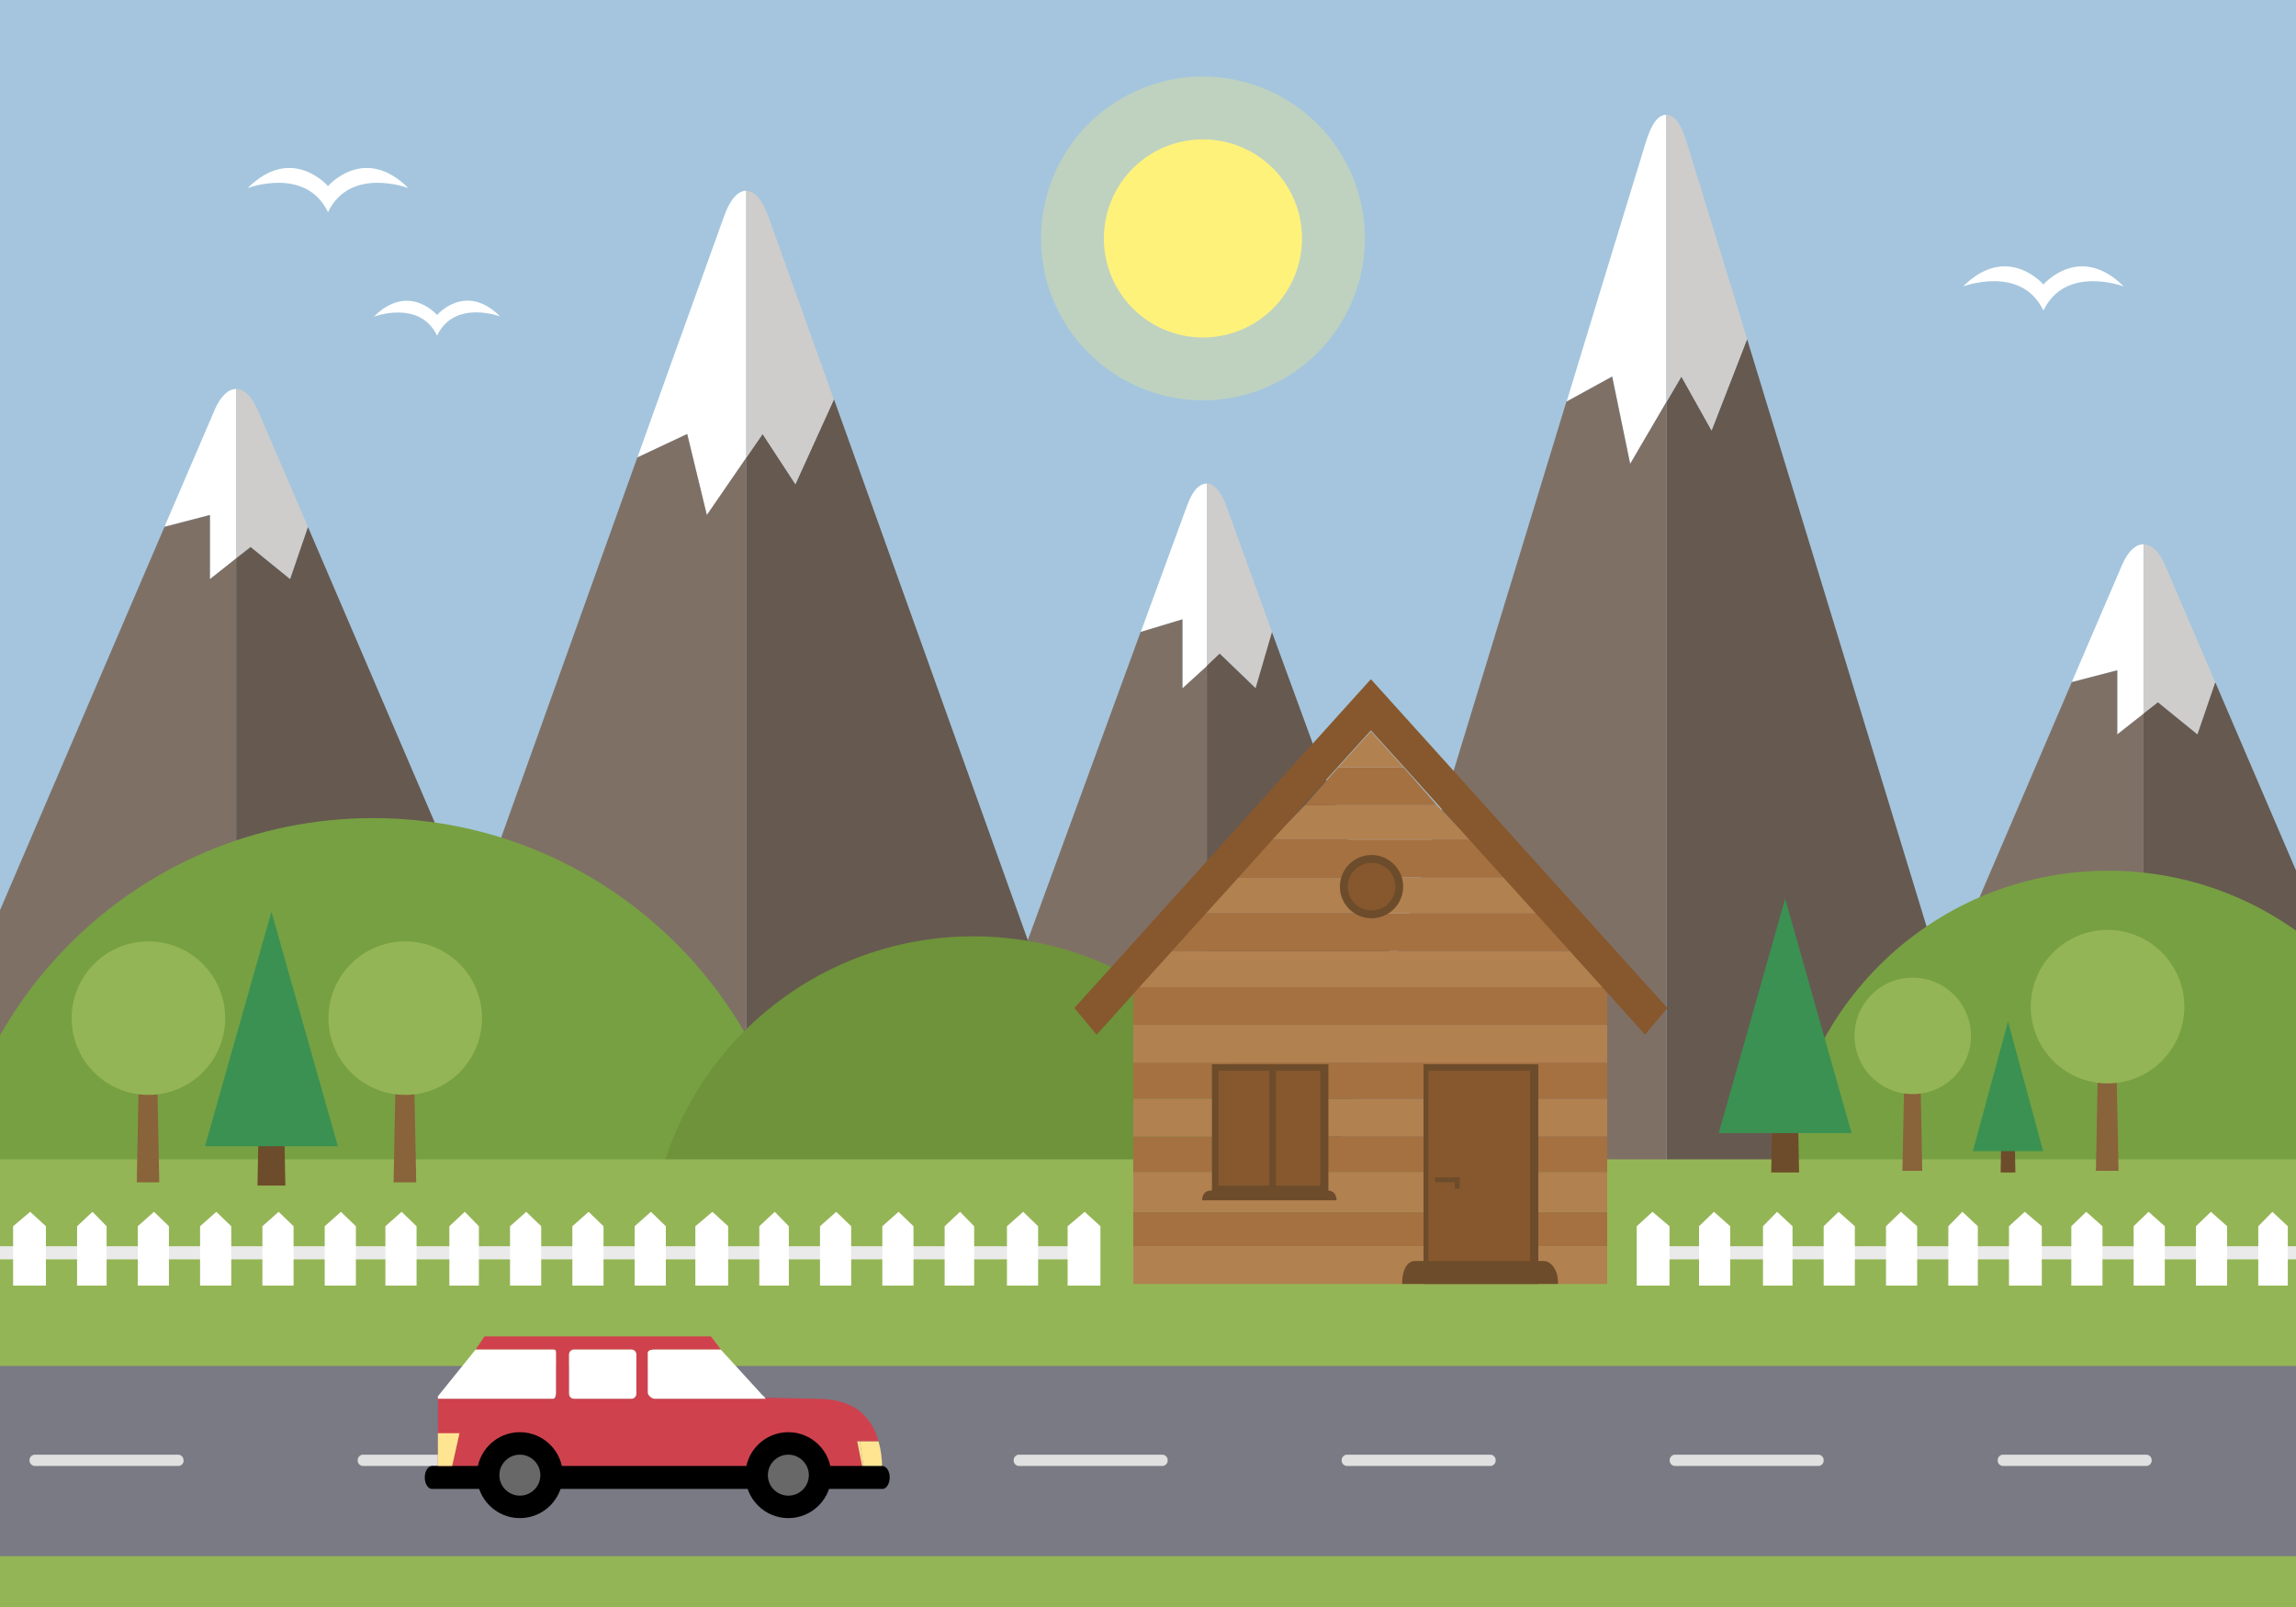 <?xml version="1.0" encoding="utf-8"?>
<svg id="master-artboard" viewBox="0 0 1400 980" version="1.1" xmlns="http://www.w3.org/2000/svg" x="0px" y="0px" style="enable-background:new 0 0 1400 980;" width="1400px" height="980px" xmlns:xlink="http://www.w3.org/1999/xlink">

<rect x="0" y="0" width="1400" height="980" fill="#333333" stroke="none"/>

<defs>
		<path d="M 0 0 H 1400 V 980 H 0 V 0 Z" id="SVGID_1_"/>
	</defs><clipPath id="SVGID_2_">
		<use style="overflow:visible;" xlink:href="#SVGID_1_"/>
	</clipPath><path d="M 0 0 H 1400 V 980 H 0 V 0 Z" class="st1" style="fill: rgb(164, 197, 221); clip-path: url('#SVGID_2_');" transform="matrix(1, 0, 0, 1, 5.684341886080802e-14, 1.4210854715202004e-14)"/><path class="st2" d="M200,113.5c0,0-22-25.7-49,1.2c0,0,35.5-13.5,49,14.7c13.5-28.2,49-14.7,49-14.7&#10;&#9;&#9;&#9;&#9;C222,87.8,200,113.5,200,113.5z" style="fill: rgb(255, 255, 255); clip-path: url('#SVGID_2_');" transform="matrix(1, 0, 0, 1, 8.526512829121202e-14, 2.1316282072803006e-14)"/><path class="st2" d="M266.5,192.1c0,0-17.3-20.2-38.5,1c0,0,27.9-10.6,38.5,11.6C277.1,182.4,305,193,305,193&#10;&#9;&#9;&#9;&#9;C283.8,171.8,266.5,192.1,266.5,192.1z" style="fill: rgb(255, 255, 255); clip-path: url('#SVGID_2_');" transform="matrix(1, 0, 0, 1, 8.526512829121202e-14, 2.1316282072803006e-14)"/><path class="st2" d="M1246,173.5c0,0-22-25.7-49,1.2c0,0,35.5-13.5,49,14.7c13.5-28.2,49-14.7,49-14.7&#10;&#9;&#9;&#9;&#9;C1268,147.8,1246,173.5,1246,173.5z" style="fill: rgb(255, 255, 255); clip-path: url('#SVGID_2_');" transform="matrix(1, 0, 0, 1, 8.526512829121202e-14, 2.1316282072803006e-14)"/><g transform="matrix(1, 0, 0, 1, 8.526512829121202e-14, 2.1316282072803006e-14)" style="clip-path: url('#SVGID_2_');">
				<path class="st2" d="M128,353.2l16-12.6V237.2c-4.7,0-9.4,4.2-13,12.5l-30.7,71.5l27.7-7.2V353.2z" style="fill: rgb(255, 255, 255);"/>
				<path class="st3" d="M128,353.2v-39.1l-27.7,7.2L-63.8,703.8c-7.2,16.7,3.4,30.2,23.6,30.2H144V340.5L128,353.2z" style="fill: rgb(127, 112, 102);"/>
				<path class="st4" d="M152.8,333.6l24.1,19.6l10.9-31.8L157,249.7c-3.6-8.3-8.3-12.5-13-12.5v103.3L152.8,333.6z" style="fill: rgb(206, 205, 204);"/>
				<path class="st5" d="M351.8,703.8l-164-382.4l-10.9,31.8l-24.1-19.6l-8.8,6.9V734h184.2C348.3,734,358.9,720.5,351.8,703.8z" style="fill: rgb(102, 89, 80);"/>
			</g><path class="st2" d="M1291,447.9l16-12.6V331.9c-4.7,0-9.4,4.2-13,12.5l-30.7,71.5l27.7-7.2V447.9z" style="fill: rgb(255, 255, 255); clip-path: url('#SVGID_2_');" transform="matrix(1, 0, 0, 1, 1.1368683772161603e-13, 2.842170943040401e-14)"/><path class="st3" d="M1291,447.9v-39.1l-27.7,7.2l-164.1,382.7c-7.2,16.7,3.4,30.4,23.6,30.4H1307V435.3L1291,447.9z" style="fill: rgb(127, 112, 102); clip-path: url('#SVGID_2_');" transform="matrix(1, 0, 0, 1, 1.1368683772161603e-13, 2.842170943040401e-14)"/><path class="st4" d="M1315.8,428.4l24.1,19.6l10.9-31.8l-30.7-71.7c-3.6-8.3-8.3-12.5-13-12.5v103.3L1315.8,428.4z" style="fill: rgb(206, 205, 204); clip-path: url('#SVGID_2_');" transform="matrix(1, 0, 0, 1, 1.1368683772161603e-13, 2.842170943040401e-14)"/><path class="st5" d="M1514.8,798.6l-164-382.5l-10.9,31.8l-24.1-19.6l-8.8,6.9V829h184.2C1511.3,829,1521.9,815.3,1514.8,798.6z&#10;&#9;&#9;&#9;&#9;&#9;" style="fill: rgb(102, 89, 80); clip-path: url('#SVGID_2_');" transform="matrix(1, 0, 0, 1, 1.1368683772161603e-13, 2.842170943040401e-14)"/><path d="M 489.1 260.5 L 464.1 236.2 L 489.1 260.5 Z" class="st6" style="fill: none; clip-path: url('#SVGID_2_');" transform="matrix(1, 0, 0, 1, 1.1368683772161603e-13, 2.842170943040401e-14)"/><path class="st2" d="M431,314.1l24-34.9v-34.4V116.3c-5,0-9.8,5.2-13.5,15.6l-32,88.9h0l-20.8,58.1l30.4-14.3L431,314.1z" style="fill: rgb(255, 255, 255); clip-path: url('#SVGID_2_');" transform="matrix(1, 0, 0, 1, 1.1368683772161603e-13, 2.842170943040401e-14)"/><path class="st3" d="M431,314.1l-12-49.4l-30.4,14.3L239.1,696.4c-7.4,20.7,3.7,37.6,24.6,37.6H455V279.2L431,314.1z" style="fill: rgb(127, 112, 102); clip-path: url('#SVGID_2_');" transform="matrix(1, 0, 0, 1, 1.1368683772161603e-13, 2.842170943040401e-14)"/><path class="st5" d="M670.8,696.4l-162.3-453L485,295.2l-20-30.6l-10,14.6V734h191.3C667.2,734,678.2,717.1,670.8,696.4z" style="fill: rgb(102, 89, 80); clip-path: url('#SVGID_2_');" transform="matrix(1, 0, 0, 1, 1.1368683772161603e-13, 2.842170943040401e-14)"/><path class="st4" d="M455,279.2l10-14.5l20,30.6l23.5-51.7l-8.1-22.5v0l-31.9-89.1c-3.7-10.4-8.5-15.6-13.5-15.6v128.5V279.2z" style="fill: rgb(206, 205, 204); clip-path: url('#SVGID_2_');" transform="matrix(1, 0, 0, 1, 1.1368683772161603e-13, 2.842170943040401e-14)"/><path class="st2" d="M721,419.8l15-13.6V294.9c-5,0-8.9,4.5-12.2,13.5l-28.2,77l25.4-7.7V419.8z" style="fill: rgb(255, 255, 255); clip-path: url('#SVGID_2_');" transform="matrix(1, 0, 0, 1, 1.1368683772161603e-13, 2.842170943040401e-14)"/><path class="st3" d="M721,419.8v-42.1l-25.5,7.7l-150.8,412c-6.6,18,3.1,32.7,21.6,32.7H736V406.1L721,419.8z" style="fill: rgb(127, 112, 102); clip-path: url('#SVGID_2_');" transform="matrix(1, 0, 0, 1, 1.1368683772161603e-13, 2.842170943040401e-14)"/><path class="st4" d="M743.8,398.7l22,21.1l9.9-34.2l-28-77.2c-3.3-9-7.7-13.5-11.7-13.5v111.3L743.8,398.7z" style="fill: rgb(206, 205, 204); clip-path: url('#SVGID_2_');" transform="matrix(1, 0, 0, 1, 1.1368683772161603e-13, 2.842170943040401e-14)"/><path class="st5" d="M926.3,797.3L775.6,385.5l-10,34.2l-21.9-21.1l-7.8,7.4V830h168.6C923.1,830,932.9,815.3,926.3,797.3z" style="fill: rgb(102, 89, 80); clip-path: url('#SVGID_2_');" transform="matrix(1, 0, 0, 1, 1.1368683772161603e-13, 2.842170943040401e-14)"/><path d="M 1047.5 225.3 L 1024.4 199.1 L 1047.5 225.3 Z" class="st6" style="fill: none; clip-path: url('#SVGID_2_');" transform="matrix(1, 0, 0, 1, 1.1368683772161603e-13, 2.842170943040401e-14)"/><path class="st2" d="M994,282.9l22-37.6v-37V70c-5,0-8.9,5.4-12.4,16.5L974.4,182h0l-19.1,62.8l27.8-15.3L994,282.9z" style="fill: rgb(255, 255, 255); clip-path: url('#SVGID_2_');" transform="matrix(1, 0, 0, 1, 1.1368683772161603e-13, 2.842170943040401e-14)"/><path class="st3" d="M994,282.9l-11-53.2L955.1,245L817.8,694.5c-6.8,22.3,3.4,40.5,22.6,40.5H1016V245.3L994,282.9z" style="fill: rgb(127, 112, 102); clip-path: url('#SVGID_2_');" transform="matrix(1, 0, 0, 1, 1.1368683772161603e-13, 2.842170943040401e-14)"/><path class="st5" d="M1214.3,694.5l-149-487.7l-21.6,55.7l-18.4-32.9l-9.2,15.7V735h175.8C1211,735,1221.1,716.9,1214.3,694.5z" style="fill: rgb(102, 89, 80); clip-path: url('#SVGID_2_');" transform="matrix(1, 0, 0, 1, 1.1368683772161603e-13, 2.842170943040401e-14)"/><path class="st4" d="M1016,245.3l9.2-15.7l18.4,32.9l21.7-55.7l-7.3-24.2v0l-29.5-95.9C1025.1,75.6,1021,70,1016,70v138.3V245.3&#10;&#9;&#9;&#9;&#9;&#9;z" style="fill: rgb(206, 205, 204); clip-path: url('#SVGID_2_');" transform="matrix(1, 0, 0, 1, 1.1368683772161603e-13, 2.842170943040401e-14)"/><path class="st7" d="M-34,760.5C-34,616,83.1,498.9,227.5,498.9S489.1,616,489.1,760.5" style="fill: rgb(119, 160, 66); clip-path: url('#SVGID_2_');" transform="matrix(1, 0, 0, 1, 8.526512829121202e-14, 2.1316282072803006e-14)"/><path class="st8" d="M396,768.5c0-109.1,88.4-197.5,197.5-197.5c109.1,0,197.5,88.4,197.5,197.5" style="fill: rgb(110, 147, 58); clip-path: url('#SVGID_2_');" transform="matrix(1, 0, 0, 1, 8.526512829121202e-14, 2.1316282072803006e-14)"/><path class="st7" d="M1088,728.5c0-109.1,88.4-197.5,197.5-197.5c109.1,0,197.5,88.4,197.5,197.5" style="fill: rgb(119, 160, 66); clip-path: url('#SVGID_2_');" transform="matrix(1, 0, 0, 1, 8.526512829121202e-14, 2.1316282072803006e-14)"/><path d="M 0 707 H 1412 V 989 H 0 V 707 Z" class="st9" style="fill: rgb(148, 181, 85); clip-path: url('#SVGID_2_');" transform="matrix(1, 0, 0, 1, 5.684341886080802e-14, 1.4210854715202004e-14)"/><g transform="matrix(1, 0, 0, 1, 8.526512829121202e-14, 2.1316282072803006e-14)" style="clip-path: url('#SVGID_2_');">
				<path d="M 97.1 721 L 83.4 721 L 85 638 L 95.5 638 Z" class="st10" style="fill: rgb(137, 99, 58);"/>
				<path d="M 137.3 620.9 A 46.8 46.8 0 0 1 90.5 667.7 A 46.8 46.8 0 0 1 43.7 620.9 A 46.8 46.8 0 0 1 90.5 574.1 A 46.8 46.8 0 0 1 137.3 620.9 Z" class="st9" style="fill: rgb(148, 181, 85);"/>
			</g><path d="M 1172.1 714 L 1160 714 L 1161.5 641 L 1170.7 641 Z" class="st10" style="fill: rgb(137, 99, 58); clip-path: url('#SVGID_2_');" transform="matrix(1, 0, 0, 1, 1.1368683772161603e-13, 2.842170943040401e-14)"/><path d="M 1201.8 631.7 A 35.5 35.5 0 0 1 1166.3 667.2 A 35.5 35.5 0 0 1 1130.8 631.7 A 35.5 35.5 0 0 1 1166.3 596.2 A 35.5 35.5 0 0 1 1201.8 631.7 Z" class="st9" style="fill: rgb(148, 181, 85); clip-path: url('#SVGID_2_');" transform="matrix(1, 0, 0, 1, 1.1368683772161603e-13, 2.842170943040401e-14)"/><path d="M 253.8 721 L 240 721 L 241.6 638 L 252.1 638 Z" class="st10" style="fill: rgb(137, 99, 58); clip-path: url('#SVGID_2_');" transform="matrix(1, 0, 0, 1, 1.1368683772161603e-13, 2.842170943040401e-14)"/><path d="M 293.9 620.9 A 46.8 46.8 0 0 1 247.1 667.7 A 46.8 46.8 0 0 1 200.3 620.9 A 46.8 46.8 0 0 1 247.1 574.1 A 46.8 46.8 0 0 1 293.9 620.9 Z" class="st9" style="fill: rgb(148, 181, 85); clip-path: url('#SVGID_2_');" transform="matrix(1, 0, 0, 1, 1.1368683772161603e-13, 2.842170943040401e-14)"/><path d="M 174 723 L 157 723 L 159 620 L 172 620 Z" class="st11" style="fill: rgb(109, 76, 43); clip-path: url('#SVGID_2_');" transform="matrix(1, 0, 0, 1, 1.1368683772161603e-13, 2.842170943040401e-14)"/><path d="M 165.5 556 L 125 699 L 206 699 Z" class="st12" style="fill: rgb(58, 145, 82); clip-path: url('#SVGID_2_');" transform="matrix(1, 0, 0, 1, 1.1368683772161603e-13, 2.842170943040401e-14)"/><path d="M 1097 715 L 1080 715 L 1082 612 L 1095 612 Z" class="st11" style="fill: rgb(109, 76, 43); clip-path: url('#SVGID_2_');" transform="matrix(1, 0, 0, 1, 1.1368683772161603e-13, 2.842170943040401e-14)"/><path d="M 1088.5 548 L 1048 691 L 1129 691 Z" class="st12" style="fill: rgb(58, 145, 82); clip-path: url('#SVGID_2_');" transform="matrix(1, 0, 0, 1, 1.1368683772161603e-13, 2.842170943040401e-14)"/><path d="M 1228.9 715 L 1219.9 715 L 1220.9 658 L 1227.8 658 Z" class="st11" style="fill: rgb(109, 76, 43); clip-path: url('#SVGID_2_');" transform="matrix(1, 0, 0, 1, 1.1368683772161603e-13, 2.842170943040401e-14)"/><path d="M 1224.4 622.9 L 1203 702 L 1245.8 702 Z" class="st12" style="fill: rgb(58, 145, 82); clip-path: url('#SVGID_2_');" transform="matrix(1, 0, 0, 1, 1.1368683772161603e-13, 2.842170943040401e-14)"/><path d="M 1291.8 714 L 1278 714 L 1279.6 631 L 1290.1 631 Z" class="st10" style="fill: rgb(137, 99, 58); clip-path: url('#SVGID_2_');" transform="matrix(1, 0, 0, 1, 1.1368683772161603e-13, 2.842170943040401e-14)"/><path d="M 1331.9 613.9 A 46.8 46.8 0 0 1 1285.1 660.7 A 46.8 46.8 0 0 1 1238.3 613.9 A 46.8 46.8 0 0 1 1285.1 567.1 A 46.8 46.8 0 0 1 1331.9 613.9 Z" class="st9" style="fill: rgb(148, 181, 85); clip-path: url('#SVGID_2_');" transform="matrix(1, 0, 0, 1, 1.1368683772161603e-13, 2.842170943040401e-14)"/><path d="M 832.2 145.4 A 98.7 98.7 0 0 1 733.5 244.1 A 98.7 98.7 0 0 1 634.8 145.4 A 98.7 98.7 0 0 1 733.5 46.7 A 98.7 98.7 0 0 1 832.2 145.4 Z" class="st13" style="opacity: 0.3; fill: rgb(255, 242, 123); clip-path: url('#SVGID_2_');" transform="matrix(1, 0, 0, 1, 8.526512829121202e-14, 2.1316282072803006e-14)"/><path d="M 793.9 145.4 A 60.4 60.4 0 0 1 733.5 205.8 A 60.4 60.4 0 0 1 673.1 145.4 A 60.4 60.4 0 0 1 733.5 85 A 60.4 60.4 0 0 1 793.9 145.4 Z" class="st14" style="fill: rgb(255, 242, 123); clip-path: url('#SVGID_2_');" transform="matrix(1, 0, 0, 1, 8.526512829121202e-14, 2.1316282072803006e-14)"/><path d="M -178 760 H 660 V 768 H -178 V 760 Z" class="st15" style="fill: rgb(234, 234, 234); clip-path: url('#SVGID_2_');" transform="matrix(1, 0, 0, 1, 8.526512829121202e-14, 2.1316282072803006e-14)"/><g transform="matrix(1, 0, 0, 1, 1.1368683772161603e-13, 2.842170943040401e-14)" style="clip-path: url('#SVGID_2_');">
					<path d="M 671 784 L 651 784 L 651 747.8 L 661.4 739 L 671 747.8 Z" class="st2" style="fill: rgb(255, 255, 255);"/>
				</g><path d="M 633 784 L 614 784 L 614 747.8 L 623.9 739 L 633 747.8 Z" class="st2" style="fill: rgb(255, 255, 255); clip-path: url('#SVGID_2_');" transform="matrix(1, 0, 0, 1, 1.4210854715202004e-13, 3.552713678800501e-14)"/><path d="M 594 784 L 576 784 L 576 747.8 L 585.4 739 L 594 747.8 Z" class="st2" style="fill: rgb(255, 255, 255); clip-path: url('#SVGID_2_');" transform="matrix(1, 0, 0, 1, 1.4210854715202004e-13, 3.552713678800501e-14)"/><path d="M 557 784 L 538 784 L 538 747.8 L 547.9 739 L 557 747.8 Z" class="st2" style="fill: rgb(255, 255, 255); clip-path: url('#SVGID_2_');" transform="matrix(1, 0, 0, 1, 1.4210854715202004e-13, 3.552713678800501e-14)"/><path d="M 519 784 L 500 784 L 500 747.8 L 509.9 739 L 519 747.8 Z" class="st2" style="fill: rgb(255, 255, 255); clip-path: url('#SVGID_2_');" transform="matrix(1, 0, 0, 1, 1.4210854715202004e-13, 3.552713678800501e-14)"/><path d="M 481 784 L 463 784 L 463 747.8 L 472.4 739 L 481 747.8 Z" class="st2" style="fill: rgb(255, 255, 255); clip-path: url('#SVGID_2_');" transform="matrix(1, 0, 0, 1, 1.4210854715202004e-13, 3.552713678800501e-14)"/><path d="M 444 784 L 424 784 L 424 747.8 L 434.4 739 L 444 747.8 Z" class="st2" style="fill: rgb(255, 255, 255); clip-path: url('#SVGID_2_');" transform="matrix(1, 0, 0, 1, 1.4210854715202004e-13, 3.552713678800501e-14)"/><path d="M 406 784 L 387 784 L 387 747.8 L 396.9 739 L 406 747.8 Z" class="st2" style="fill: rgb(255, 255, 255); clip-path: url('#SVGID_2_');" transform="matrix(1, 0, 0, 1, 1.4210854715202004e-13, 3.552713678800501e-14)"/><path d="M 368 784 L 349 784 L 349 747.8 L 358.9 739 L 368 747.8 Z" class="st2" style="fill: rgb(255, 255, 255); clip-path: url('#SVGID_2_');" transform="matrix(1, 0, 0, 1, 1.4210854715202004e-13, 3.552713678800501e-14)"/><path d="M 330 784 L 311 784 L 311 747.8 L 320.9 739 L 330 747.8 Z" class="st2" style="fill: rgb(255, 255, 255); clip-path: url('#SVGID_2_');" transform="matrix(1, 0, 0, 1, 1.4210854715202004e-13, 3.552713678800501e-14)"/><path d="M 292 784 L 274 784 L 274 747.8 L 283.4 739 L 292 747.8 Z" class="st2" style="fill: rgb(255, 255, 255); clip-path: url('#SVGID_2_');" transform="matrix(1, 0, 0, 1, 1.4210854715202004e-13, 3.552713678800501e-14)"/><path d="M 254 784 L 235 784 L 235 747.8 L 244.9 739 L 254 747.8 Z" class="st2" style="fill: rgb(255, 255, 255); clip-path: url('#SVGID_2_');" transform="matrix(1, 0, 0, 1, 1.4210854715202004e-13, 3.552713678800501e-14)"/><path d="M 217 784 L 198 784 L 198 747.8 L 207.9 739 L 217 747.8 Z" class="st2" style="fill: rgb(255, 255, 255); clip-path: url('#SVGID_2_');" transform="matrix(1, 0, 0, 1, 1.4210854715202004e-13, 3.552713678800501e-14)"/><path d="M 179 784 L 160 784 L 160 747.8 L 169.9 739 L 179 747.8 Z" class="st2" style="fill: rgb(255, 255, 255); clip-path: url('#SVGID_2_');" transform="matrix(1, 0, 0, 1, 1.4210854715202004e-13, 3.552713678800501e-14)"/><path d="M 141 784 L 122 784 L 122 747.8 L 131.9 739 L 141 747.8 Z" class="st2" style="fill: rgb(255, 255, 255); clip-path: url('#SVGID_2_');" transform="matrix(1, 0, 0, 1, 1.4210854715202004e-13, 3.552713678800501e-14)"/><path d="M 103 784 L 84 784 L 84 747.8 L 93.9 739 L 103 747.8 Z" class="st2" style="fill: rgb(255, 255, 255); clip-path: url('#SVGID_2_');" transform="matrix(1, 0, 0, 1, 1.4210854715202004e-13, 3.552713678800501e-14)"/><path d="M 65 784 L 47 784 L 47 747.8 L 56.4 739 L 65 747.8 Z" class="st2" style="fill: rgb(255, 255, 255); clip-path: url('#SVGID_2_');" transform="matrix(1, 0, 0, 1, 1.4210854715202004e-13, 3.552713678800501e-14)"/><path d="M 28 784 L 8 784 L 8 747.8 L 18.4 739 L 28 747.8 Z" class="st2" style="fill: rgb(255, 255, 255); clip-path: url('#SVGID_2_');" transform="matrix(1, 0, 0, 1, 1.4210854715202004e-13, 3.552713678800501e-14)"/><path d="M 1009 760 H 1847 V 768 H 1009 V 760 Z" class="st15" style="fill: rgb(234, 234, 234); clip-path: url('#SVGID_2_');" transform="matrix(1, 0, 0, 1, 8.526512829121202e-14, 2.1316282072803006e-14)"/><g transform="matrix(1, 0, 0, 1, 1.1368683772161603e-13, 2.842170943040401e-14)" style="clip-path: url('#SVGID_2_');">
					<path d="M 998 784 L 1018 784 L 1018 747.8 L 1007.6 739 L 998 747.8 Z" class="st2" style="fill: rgb(255, 255, 255);"/>
				</g><path d="M 1036 784 L 1055 784 L 1055 747.8 L 1045.1 739 L 1036 747.8 Z" class="st2" style="fill: rgb(255, 255, 255); clip-path: url('#SVGID_2_');" transform="matrix(1, 0, 0, 1, 1.4210854715202004e-13, 3.552713678800501e-14)"/><path d="M 1075 784 L 1093 784 L 1093 747.8 L 1083.6 739 L 1075 747.8 Z" class="st2" style="fill: rgb(255, 255, 255); clip-path: url('#SVGID_2_');" transform="matrix(1, 0, 0, 1, 1.4210854715202004e-13, 3.552713678800501e-14)"/><path d="M 1112 784 L 1131 784 L 1131 747.8 L 1121.1 739 L 1112 747.8 Z" class="st2" style="fill: rgb(255, 255, 255); clip-path: url('#SVGID_2_');" transform="matrix(1, 0, 0, 1, 1.4210854715202004e-13, 3.552713678800501e-14)"/><path d="M 1150 784 L 1169 784 L 1169 747.8 L 1159.1 739 L 1150 747.8 Z" class="st2" style="fill: rgb(255, 255, 255); clip-path: url('#SVGID_2_');" transform="matrix(1, 0, 0, 1, 1.4210854715202004e-13, 3.552713678800501e-14)"/><path d="M 1188 784 L 1206 784 L 1206 747.8 L 1196.6 739 L 1188 747.8 Z" class="st2" style="fill: rgb(255, 255, 255); clip-path: url('#SVGID_2_');" transform="matrix(1, 0, 0, 1, 1.4210854715202004e-13, 3.552713678800501e-14)"/><path d="M 1225 784 L 1245 784 L 1245 747.8 L 1234.6 739 L 1225 747.8 Z" class="st2" style="fill: rgb(255, 255, 255); clip-path: url('#SVGID_2_');" transform="matrix(1, 0, 0, 1, 1.4210854715202004e-13, 3.552713678800501e-14)"/><path d="M 1263 784 L 1282 784 L 1282 747.8 L 1272.1 739 L 1263 747.8 Z" class="st2" style="fill: rgb(255, 255, 255); clip-path: url('#SVGID_2_');" transform="matrix(1, 0, 0, 1, 1.4210854715202004e-13, 3.552713678800501e-14)"/><path d="M 1301 784 L 1320 784 L 1320 747.8 L 1310.1 739 L 1301 747.8 Z" class="st2" style="fill: rgb(255, 255, 255); clip-path: url('#SVGID_2_');" transform="matrix(1, 0, 0, 1, 1.4210854715202004e-13, 3.552713678800501e-14)"/><path d="M 1339 784 L 1358 784 L 1358 747.8 L 1348.1 739 L 1339 747.8 Z" class="st2" style="fill: rgb(255, 255, 255); clip-path: url('#SVGID_2_');" transform="matrix(1, 0, 0, 1, 1.4210854715202004e-13, 3.552713678800501e-14)"/><path d="M 1377 784 L 1395 784 L 1395 747.8 L 1385.6 739 L 1377 747.8 Z" class="st2" style="fill: rgb(255, 255, 255); clip-path: url('#SVGID_2_');" transform="matrix(1, 0, 0, 1, 1.4210854715202004e-13, 3.552713678800501e-14)"/><g transform="matrix(1, 0, 0, 1, 8.526512829121202e-14, 2.1316282072803006e-14)" style="clip-path: url('#SVGID_2_');">
				<g>
					<path d="M 691 760 H 980 V 783 H 691 V 760 Z" class="st16" style="fill: rgb(178, 129, 80);"/>
				</g>
				<g>
					<path d="M 691 739 H 980 V 760 H 691 V 739 Z" class="st17" style="fill: rgb(165, 113, 65);"/>
				</g>
				<g>
					<path d="M 691 715 H 980 V 739 H 691 V 715 Z" class="st16" style="fill: rgb(178, 129, 80);"/>
				</g>
				<g>
					<path d="M 691 693 H 980 V 715 H 691 V 693 Z" class="st17" style="fill: rgb(165, 113, 65);"/>
				</g>
				<g>
					<path d="M 691 670 H 980 V 693 H 691 V 670 Z" class="st16" style="fill: rgb(178, 129, 80);"/>
				</g>
				<g>
					<path d="M 691 648 H 980 V 670 H 691 V 648 Z" class="st17" style="fill: rgb(165, 113, 65);"/>
				</g>
				<g>
					<path d="M 691 625 H 980 V 648 H 691 V 625 Z" class="st16" style="fill: rgb(178, 129, 80);"/>
				</g>
				<g>
					<path d="M 694.2 602 L 691 605.7 L 691 625 L 980 625 L 980 606 L 977.6 602 Z" class="st17" style="fill: rgb(165, 113, 65);"/>
				</g>
				<g>
					<path d="M 714.5 580 L 694.2 602 L 977.6 602 L 957.3 580 Z" class="st16" style="fill: rgb(178, 129, 80);"/>
				</g>
				<g>
					<path d="M 937 557 L 734.8 557 L 714.5 580 L 957.3 580 Z" class="st17" style="fill: rgb(165, 113, 65);"/>
				</g>
				<g>
					<path d="M 916.7 535 L 755.1 535 L 734.8 557 L 937 557 Z" class="st16" style="fill: rgb(178, 129, 80);"/>
				</g>
				<g>
					<path d="M 775.4 512 L 755.1 535 L 916.7 535 L 896.4 512 Z" class="st17" style="fill: rgb(165, 113, 65);"/>
				</g>
				<g>
					<path d="M 876.1 491 L 795.7 491 L 775.4 512 L 896.4 512 Z" class="st16" style="fill: rgb(178, 129, 80);"/>
				</g>
				<g>
					<path d="M 876.1 491 L 855.9 468 L 815.9 468 L 795.7 491 Z" class="st17" style="fill: rgb(165, 113, 65);"/>
				</g>
				<g>
					<path d="M 835.9 445.9 L 815.9 468 L 855.9 468 Z" class="st16" style="fill: rgb(178, 129, 80);"/>
				</g>
				<g>
					<path d="M 980.6 574.7 L 965.2 557.6 L 944.9 535.1 L 924.6 512.6 L 904.3 490 L 884 467.5 L 863.7 445 L 836 414.3 L 835.9 414.5 L 835.8 414.3 L 808.1 445 L 787.8 467.5 L 767.5 490 L 747.2 512.6 L 726.9 535.1 L 706.6 557.6 L 691.5 574.4 L 655.1 614.7 L 668.7 631 L 691.5 605.7 L 694.2 602.6 L 714.5 580.1 L 734.8 557.6 L 755.1 535.1 L 775.4 512.6 L 795.7 490 L 815.9 467.5 L 835.9 445.4 L 855.9 467.5 L 876.1 490 L 896.4 512.6 L 916.7 535.1 L 937 557.6 L 957.3 580.1 L 977.6 602.6 L 980.6 606 L 1003.1 631 L 1016.7 614.7 Z" class="st18" style="fill: rgb(135, 88, 45);"/>
				</g>
			</g><path d="M 870 651 H 935 V 780 H 870 V 651 Z" class="st18" style="fill: rgb(135, 88, 45); clip-path: url('#SVGID_2_');" transform="matrix(1, 0, 0, 1, 1.1368683772161603e-13, 2.842170943040401e-14)"/><path class="st11" d="M938,783h-70V649h70V783z M871,779h62V653h-62V779z" style="fill: rgb(109, 76, 43); clip-path: url('#SVGID_2_');" transform="matrix(1, 0, 0, 1, 1.1368683772161603e-13, 2.842170943040401e-14)"/><path d="M 741 651 H 808 V 726 H 741 V 651 Z" class="st18" style="fill: rgb(135, 88, 45); clip-path: url('#SVGID_2_');" transform="matrix(1, 0, 0, 1, 1.1368683772161603e-13, 2.842170943040401e-14)"/><path class="st11" d="M810,728h-71v-79h71V728z M743,723h62v-70h-62V723z" style="fill: rgb(109, 76, 43); clip-path: url('#SVGID_2_');" transform="matrix(1, 0, 0, 1, 1.1368683772161603e-13, 2.842170943040401e-14)"/><path class="st11" d="M855,783v-1c0-7.5,3.1-13,7.7-13h78.5c4.6,0,8.8,5.5,8.8,13v1" style="fill: rgb(109, 76, 43); clip-path: url('#SVGID_2_');" transform="matrix(1, 0, 0, 1, 1.1368683772161603e-13, 2.842170943040401e-14)"/><path d="M 875 718 H 890 V 721 H 875 V 718 Z" class="st11" style="fill: rgb(109, 76, 43); clip-path: url('#SVGID_2_');" transform="matrix(1, 0, 0, 1, 1.1368683772161603e-13, 2.842170943040401e-14)"/><path d="M 887 718 H 890 V 725 H 887 V 718 Z" class="st11" style="fill: rgb(109, 76, 43); clip-path: url('#SVGID_2_');" transform="matrix(1, 0, 0, 1, 1.1368683772161603e-13, 2.842170943040401e-14)"/><path class="st11" d="M733,732v0.3c0-3.7,1.6-6.3,5.5-6.3h70.9c3.9,0,5.6,2.6,5.6,6.3V732" style="fill: rgb(109, 76, 43); clip-path: url('#SVGID_2_');" transform="matrix(1, 0, 0, 1, 1.1368683772161603e-13, 2.842170943040401e-14)"/><path d="M 774 651 H 778 V 729 H 774 V 651 Z" class="st11" style="fill: rgb(109, 76, 43); clip-path: url('#SVGID_2_');" transform="matrix(1, 0, 0, 1, 1.1368683772161603e-13, 2.842170943040401e-14)"/><path d="M 853.2 540.7 A 16.9 16.9 0 0 1 836.3 557.6 A 16.9 16.9 0 0 1 819.4 540.7 A 16.9 16.9 0 0 1 836.3 523.8 A 16.9 16.9 0 0 1 853.2 540.7 Z" class="st18" style="fill: rgb(135, 88, 45); clip-path: url('#SVGID_2_');" transform="matrix(1, 0, 0, 1, 1.1368683772161603e-13, 2.842170943040401e-14)"/><path class="st11" d="M836.3,560c-10.6,0-19.3-8.6-19.3-19.3c0-10.6,8.6-19.3,19.3-19.3c10.6,0,19.3,8.6,19.3,19.3&#10;&#9;&#9;&#9;&#9;&#9;C855.6,551.3,847,560,836.3,560z M836.3,526.2c-8,0-14.5,6.5-14.5,14.5c0,8,6.5,14.5,14.5,14.5c8,0,14.5-6.5,14.5-14.5&#10;&#9;&#9;&#9;&#9;&#9;C850.9,532.7,844.3,526.2,836.3,526.2z" style="fill: rgb(109, 76, 43); clip-path: url('#SVGID_2_');" transform="matrix(1, 0, 0, 1, 1.1368683772161603e-13, 2.842170943040401e-14)"/><path d="M -23 833 H 1432 V 949 H -23 V 833 Z" class="st19" style="fill: rgb(121, 122, 132); clip-path: url('#SVGID_2_');" transform="matrix(1, 0, 0, 1, 8.526512829121202e-14, 2.1316282072803006e-14)"/><g transform="matrix(1, 0, 0, 1, 1.1368683772161603e-13, 2.842170943040401e-14)" style="clip-path: url('#SVGID_2_');">
					<path class="st20" d="M1312,890.7c0,1.8-1.5,3.3-3.3,3.3h-87.3c-1.8,0-3.3-1.5-3.3-3.3v-0.3c0-1.8,1.5-3.3,3.3-3.3h87.3&#10;&#9;&#9;&#9;&#9;&#9;&#9;c1.8,0,3.3,1.5,3.3,3.3V890.7z" style="fill: rgb(224, 224, 224);"/>
				</g><path class="st20" d="M1112,890.7c0,1.8-1.5,3.3-3.3,3.3h-87.3c-1.8,0-3.3-1.5-3.3-3.3v-0.3c0-1.8,1.5-3.3,3.3-3.3h87.3&#10;&#9;&#9;&#9;&#9;&#9;&#9;c1.8,0,3.3,1.5,3.3,3.3V890.7z" style="fill: rgb(224, 224, 224); clip-path: url('#SVGID_2_');" transform="matrix(1, 0, 0, 1, 1.4210854715202004e-13, 3.552713678800501e-14)"/><path class="st20" d="M912,890.7c0,1.8-1.5,3.3-3.3,3.3h-87.3c-1.8,0-3.3-1.5-3.3-3.3v-0.3c0-1.8,1.5-3.3,3.3-3.3h87.3&#10;&#9;&#9;&#9;&#9;&#9;&#9;c1.8,0,3.3,1.5,3.3,3.3V890.7z" style="fill: rgb(224, 224, 224); clip-path: url('#SVGID_2_');" transform="matrix(1, 0, 0, 1, 1.4210854715202004e-13, 3.552713678800501e-14)"/><path class="st20" d="M712,890.7c0,1.8-1.5,3.3-3.3,3.3h-87.3c-1.8,0-3.3-1.5-3.3-3.3v-0.3c0-1.8,1.5-3.3,3.3-3.3h87.3&#10;&#9;&#9;&#9;&#9;&#9;&#9;c1.8,0,3.3,1.5,3.3,3.3V890.7z" style="fill: rgb(224, 224, 224); clip-path: url('#SVGID_2_');" transform="matrix(1, 0, 0, 1, 1.4210854715202004e-13, 3.552713678800501e-14)"/><path class="st20" d="M512,890.7c0,1.8-1.5,3.3-3.3,3.3h-87.3c-1.8,0-3.3-1.5-3.3-3.3v-0.3c0-1.8,1.5-3.3,3.3-3.3h87.3&#10;&#9;&#9;&#9;&#9;&#9;&#9;c1.8,0,3.3,1.5,3.3,3.3V890.7z" style="fill: rgb(224, 224, 224); clip-path: url('#SVGID_2_');" transform="matrix(1, 0, 0, 1, 1.4210854715202004e-13, 3.552713678800501e-14)"/><path class="st20" d="M312,890.7c0,1.8-1.5,3.3-3.3,3.3h-87.3c-1.8,0-3.3-1.5-3.3-3.3v-0.3c0-1.8,1.5-3.3,3.3-3.3h87.3&#10;&#9;&#9;&#9;&#9;&#9;&#9;c1.8,0,3.3,1.5,3.3,3.3V890.7z" style="fill: rgb(224, 224, 224); clip-path: url('#SVGID_2_');" transform="matrix(1, 0, 0, 1, 1.4210854715202004e-13, 3.552713678800501e-14)"/><path class="st20" d="M112,890.7c0,1.8-1.5,3.3-3.3,3.3H21.3c-1.8,0-3.3-1.5-3.3-3.3v-0.3c0-1.8,1.5-3.3,3.3-3.3h87.3&#10;&#9;&#9;&#9;&#9;&#9;&#9;c1.8,0,3.3,1.5,3.3,3.3V890.7z" style="fill: rgb(224, 224, 224); clip-path: url('#SVGID_2_');" transform="matrix(1, 0, 0, 1, 1.4210854715202004e-13, 3.552713678800501e-14)"/><g transform="matrix(1, 0, 0, 1, 8.526512829121202e-14, 2.1316282072803006e-14)" style="clip-path: url('#SVGID_2_');">
				<g>
					<path class="st21" d="M524.3,879h11.4c-4.4-16-15.7-25.2-34.8-25.9c-6-0.2-13.6-0.2-22.1-0.5c-0.2,0.1-0.5,0.4-0.7,0.4h-78.8&#10;&#9;&#9;&#9;&#9;&#9;&#9;c-1.7,0-4.2-2.1-4.2-3.7V825c0-1.7,2.5-2,4.2-2h40.3l-6.1-8H295.4l-5.4,8h47.1c1.7,0,1.9,0.4,1.9,2v24.3c0,1.7-0.3,3.7-1.9,3.7&#10;&#9;&#9;&#9;&#9;&#9;&#9;H267v53h151.2h48.5h61.6l-5.5-27H524.3z M388,850c0,1.7-1.4,3-3,3H350c-1.7,0-3-1.4-3-3V826c0-1.7,1.4-3,3-3H385&#10;&#9;&#9;&#9;&#9;&#9;&#9;c1.7,0,3,1.4,3,3V850z" style="fill: rgb(207, 66, 77);"/>
				</g>
				<g>
					<path class="st22" d="M537.9,896c0-7-0.8-12-2.2-17h-11.4l4,27h9.8v-9v-0.9V896H537.9z" style="fill: rgb(255, 229, 145);"/>
				</g>
				<g>
					<path d="M 522.7 879 L 528.2 906.3 L 524.3 879 Z" class="st22" style="fill: rgb(255, 229, 145);"/>
				</g>
				<g>
					<path class="st2" d="M339,849.3V825c0-1.7-0.3-2-1.9-2H290l-23,28.5v1.5h70.1C338.7,853,339,850.9,339,849.3z" style="fill: rgb(255, 255, 255);"/>
				</g>
				<g>
					<path class="st2" d="M388,826c0-1.7-1.4-3-3-3H350c-1.7,0-3,1.4-3,3V850c0,1.7,1.4,3,3,3H385c1.7,0,3-1.4,3-3V826z" style="fill: rgb(255, 255, 255);"/>
				</g>
			</g><g transform="matrix(1, 0, 0, 1, 1.1368683772161603e-13, 2.842170943040401e-14)" style="clip-path: url('#SVGID_2_');">
					<path class="st6" d="M466.3,852.3l-1.6-1.7L466.3,852.3C466.3,852.3,466.3,852.3,466.3,852.3z" style="fill: none;"/>
				</g><path class="st2" d="M466.1,851.9l-1.4-1.3l0,0l0,0L439.5,823h-40.3c-1.7,0-4.2,0.4-4.2,2v24.3c0,1.7,2.5,3.7,4.2,3.7h67.9&#10;&#9;&#9;&#9;&#9;&#9;&#9;L466.1,851.9C466.1,851.9,466.1,851.9,466.1,851.9z" style="fill: rgb(255, 255, 255); clip-path: url('#SVGID_2_');" transform="matrix(1, 0, 0, 1, 1.4210854715202004e-13, 3.552713678800501e-14)"/><path class="st21" d="M478.7,852.6c-4-0.2-8.1-0.2-12.4-0.3l0.8,0.8h11C478.3,853,478.5,852.6,478.7,852.6z" style="fill: rgb(207, 66, 77); clip-path: url('#SVGID_2_');" transform="matrix(1, 0, 0, 1, 1.4210854715202004e-13, 3.552713678800501e-14)"/><path d="M542.5,901c0,3.8-2,7-4.4,7H263.4c-2.4,0-4.4-3.2-4.4-7l0,0c0-3.8,2-7,4.4-7H538C540.5,894,542.5,897.2,542.5,901&#10;&#9;&#9;&#9;&#9;&#9;L542.5,901z" transform="matrix(1, 0, 0, 1, 1.1368683772161603e-13, 2.842170943040401e-14)" style="clip-path: url('#SVGID_2_');"/><path d="M 336.3 899.7 A 19.3 19.3 0 0 1 317 919 A 19.3 19.3 0 0 1 297.7 899.7 A 19.3 19.3 0 0 1 317 880.4 A 19.3 19.3 0 0 1 336.3 899.7 Z" class="st23" style="fill: rgb(104, 104, 104); clip-path: url('#SVGID_2_');" transform="matrix(1, 0, 0, 1, 1.1368683772161603e-13, 2.842170943040401e-14)"/><path d="M317,925.8c-14.4,0-26.2-11.7-26.2-26.2s11.7-26.2,26.2-26.2c14.4,0,26.2,11.7,26.2,26.2S331.4,925.8,317,925.8z&#10;&#9;&#9;&#9;&#9;&#9; M317,887.1c-6.9,0-12.5,5.6-12.5,12.5c0,6.9,5.6,12.5,12.5,12.5c6.9,0,12.5-5.6,12.5-12.5C329.5,892.8,323.9,887.1,317,887.1z" transform="matrix(1, 0, 0, 1, 1.1368683772161603e-13, 2.842170943040401e-14)" style="clip-path: url('#SVGID_2_');"/><path d="M 500 899.7 A 19.3 19.3 0 0 1 480.7 919 A 19.3 19.3 0 0 1 461.4 899.7 A 19.3 19.3 0 0 1 480.7 880.4 A 19.3 19.3 0 0 1 500 899.7 Z" class="st23" style="fill: rgb(104, 104, 104); clip-path: url('#SVGID_2_');" transform="matrix(1, 0, 0, 1, 1.1368683772161603e-13, 2.842170943040401e-14)"/><path d="M480.7,925.8c-14.4,0-26.2-11.7-26.2-26.2s11.7-26.2,26.2-26.2c14.4,0,26.2,11.7,26.2,26.2S495.1,925.8,480.7,925.8z&#10;&#9;&#9;&#9;&#9;&#9; M480.7,887.1c-6.9,0-12.5,5.6-12.5,12.5c0,6.9,5.6,12.5,12.5,12.5c6.9,0,12.5-5.6,12.5-12.5&#10;&#9;&#9;&#9;&#9;&#9;C493.2,892.8,487.6,887.1,480.7,887.1z" transform="matrix(1, 0, 0, 1, 1.1368683772161603e-13, 2.842170943040401e-14)" style="clip-path: url('#SVGID_2_');"/><path d="M 275.7 894 L 267 894 L 267 874 L 280.2 874 Z" class="st22" style="fill: rgb(255, 229, 145); clip-path: url('#SVGID_2_');" transform="matrix(1, 0, 0, 1, 1.1368683772161603e-13, 2.842170943040401e-14)"/>
</svg>